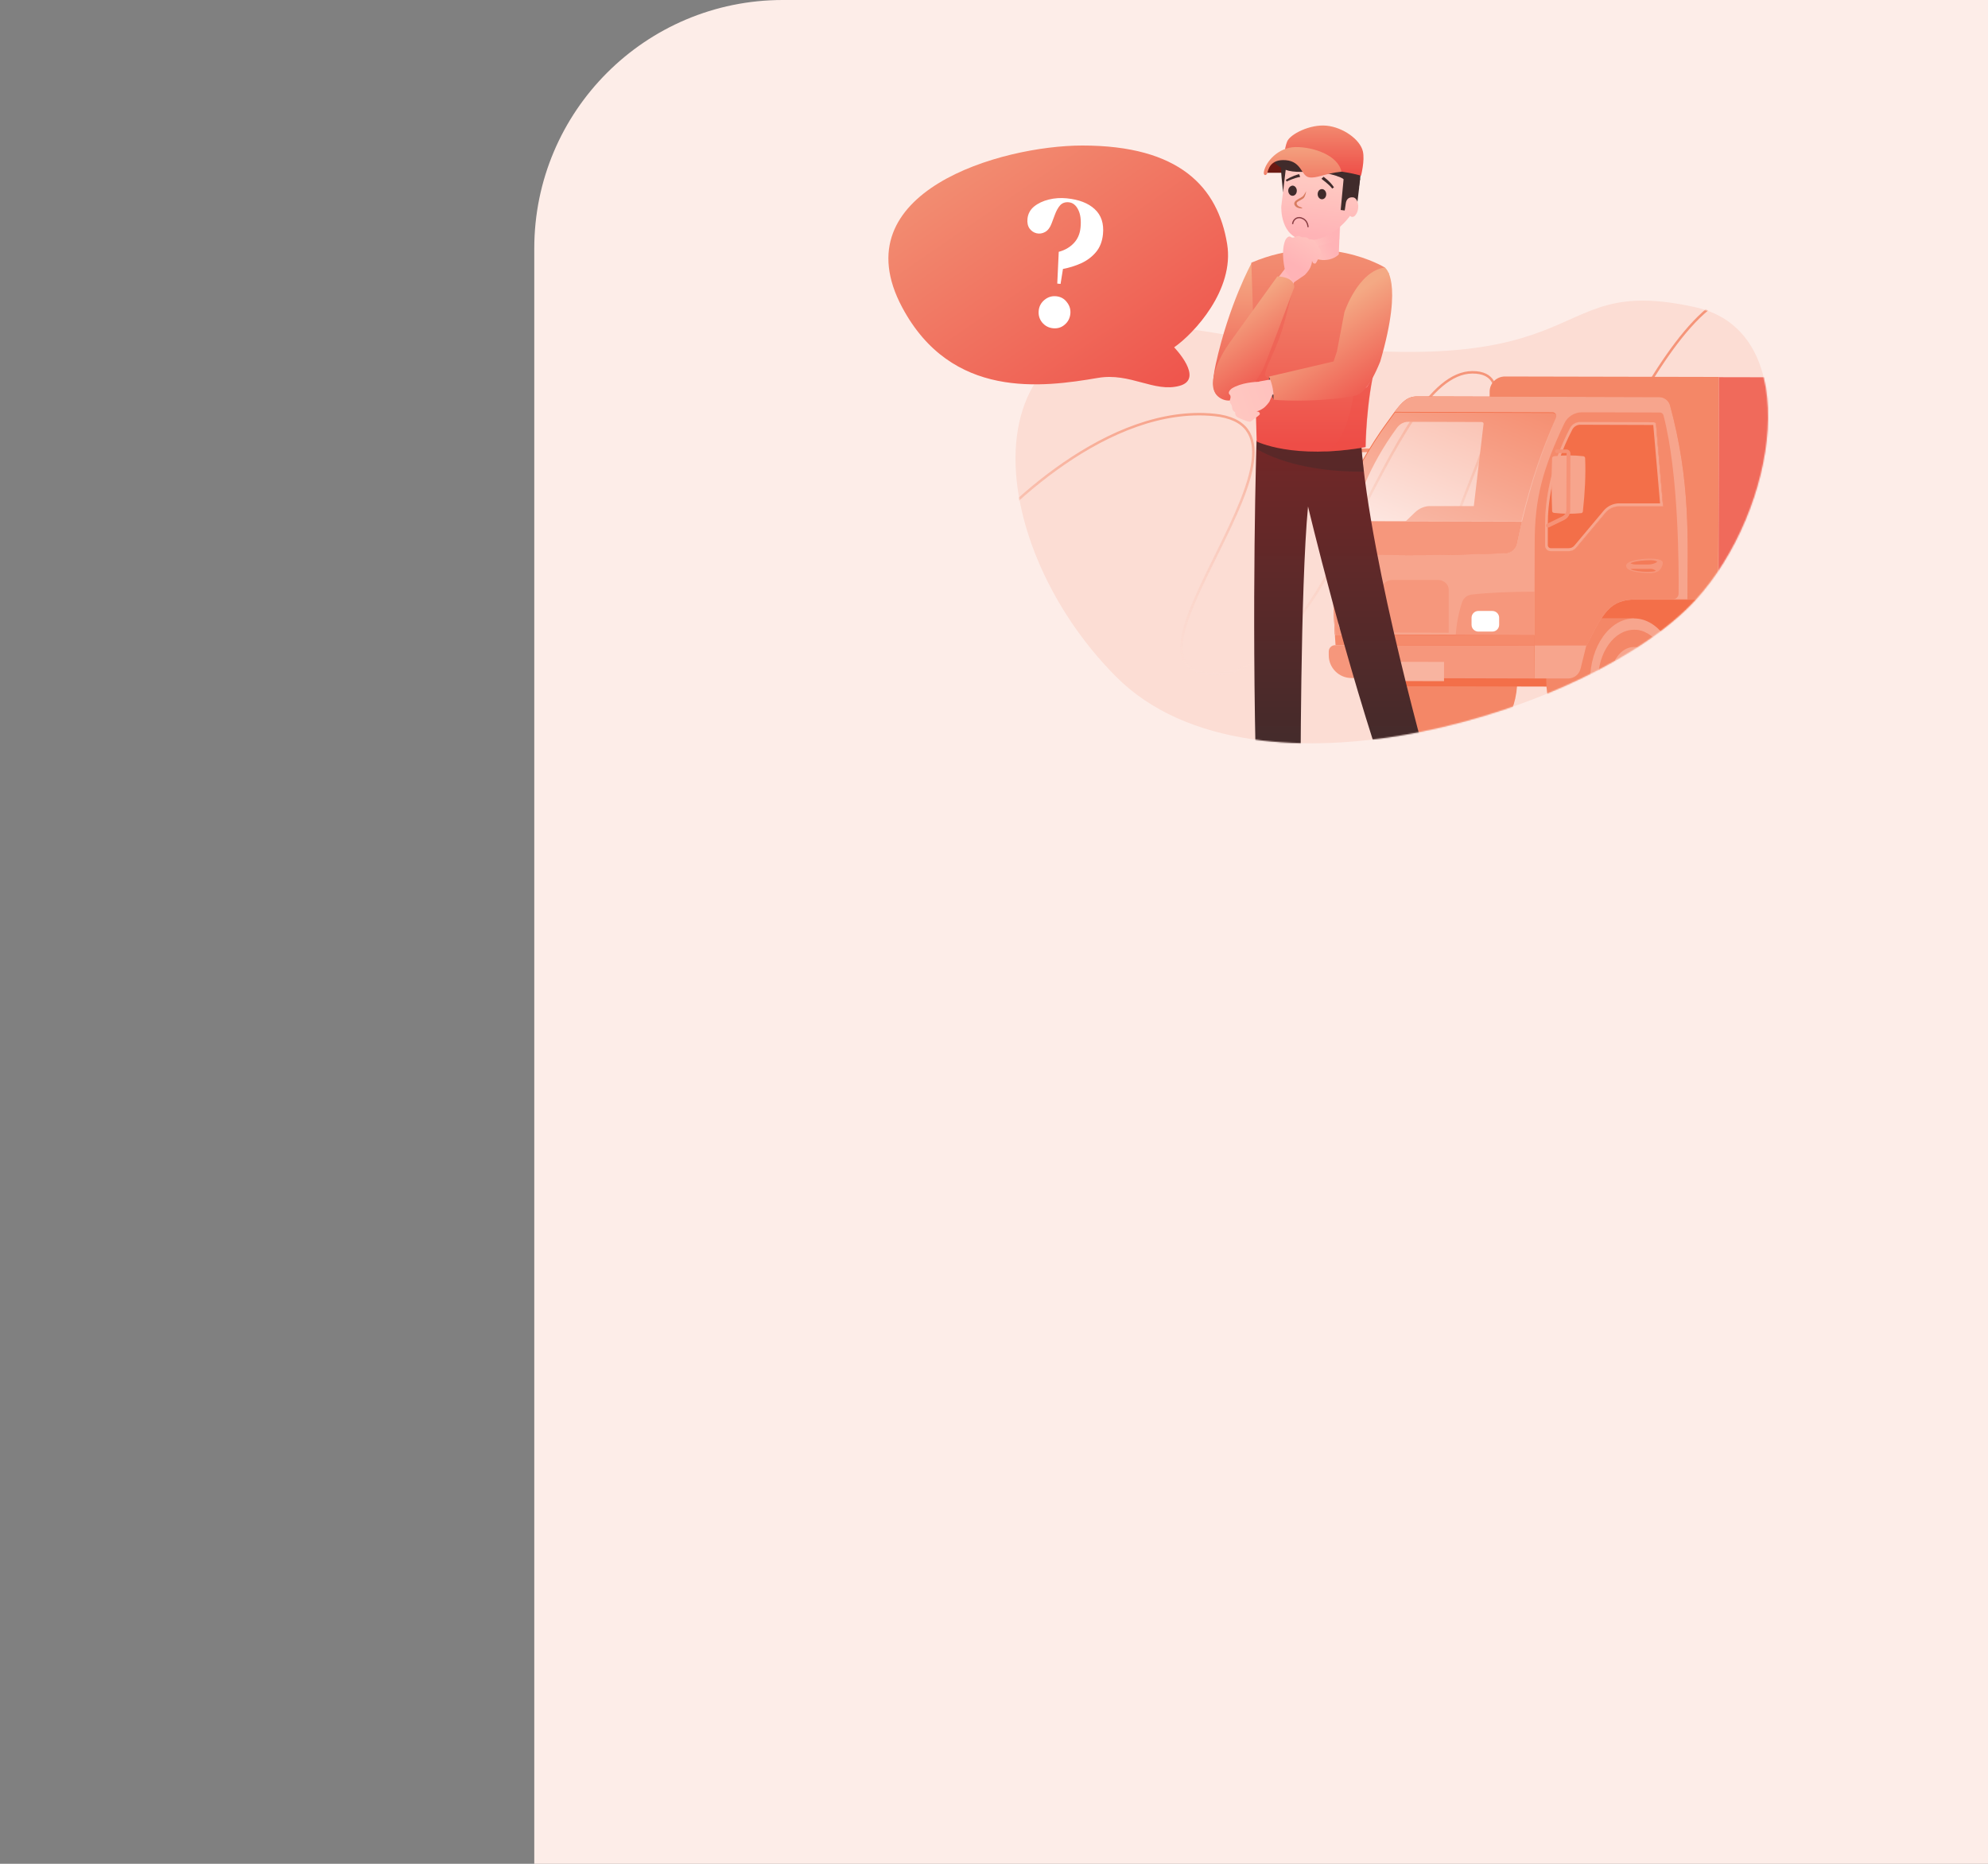 <?xml version="1.0" encoding="UTF-8" standalone="no"?>
<svg
   width="1600"
   height="1500"
   viewBox="0 0 1600 1500"
   fill="none"
   version="1.1"
   id="svg509"
   sodipodi:docname="FAQ.svg"
   inkscape:version="1.1.1 (eb90963e84, 2021-10-02)"
   xmlns:inkscape="http://www.inkscape.org/namespaces/inkscape"
   xmlns:sodipodi="http://sodipodi.sourceforge.net/DTD/sodipodi-0.dtd"
   xmlns="http://www.w3.org/2000/svg"
   xmlns:svg="http://www.w3.org/2000/svg">
  <rect x="0" y="0" width="1600" height="1500" fill="#808080" stroke="none"/>
  <sodipodi:namedview
     id="namedview511"
     pagecolor="#ffffff"
     bordercolor="#666666"
     borderopacity="1.0"
     inkscape:pageshadow="2"
     inkscape:pageopacity="0.0"
     inkscape:pagecheckerboard="0"
     showgrid="false"
     inkscape:zoom="0.56266667"
     inkscape:cx="362.55924"
     inkscape:cy="608.70853"
     inkscape:window-width="1920"
     inkscape:window-height="1016"
     inkscape:window-x="0"
     inkscape:window-y="27"
     inkscape:window-maximized="1"
     inkscape:current-layer="svg509" />
  <mask
     id="mask0_413_1629"
     maskUnits="userSpaceOnUse"
     x="617"
     y="241"
     width="606"
     height="358">
    <path
       d="m 1164.64,482.849 c 65.46,-71.411 89.26,-215.718 0,-235.555 -132.36,-29.415 -66.95,74.385 -391.768,19.836 -201.244,-33.796 -185.965,166.128 -74.386,277.707 111.58,111.58 384.324,27.275 466.154,-61.988 z"
       fill="#fcddd4"
       id="path10" />
  </mask>
  <g
     id="g494"
     transform="translate(200)">
    <path
       d="M 1400,0 H 430 C 319.543,0 230,89.543 230,200 v 1300 h 1170 z"
       fill="#fdede8"
       id="path2" />
    <path
       d="m 1164.64,482.85 c 65.46,-71.411 89.26,-215.719 0,-235.556 -132.36,-29.415 -66.95,74.386 -391.768,19.836 -201.244,-33.796 -185.965,166.128 -74.386,277.708 111.58,111.579 384.324,27.275 466.154,-61.988 z"
       fill="#fcddd4"
       id="path8" />
    <g
       mask="url(#mask0_413_1629)"
       id="g87">
      <path
         opacity="0.7"
         d="m 574.51,450.019 c 32.463,-42.212 118.445,-124.527 202.674,-116.084 105.285,10.553 -94.757,208.424 0,208.424 94.756,0 139.502,-242.722 207.938,-242.722 68.438,0 -76.332,179.403 0,189.956 76.328,10.553 139.498,-253.275 223.728,-255.913 84.23,-2.638 -86.86,216.339 50.01,216.339"
         stroke="url(#paint0_linear_413_1629)"
         stroke-width="2"
         id="path13"
         style="stroke:url(#paint0_linear_413_1629)" />
      <path
         d="m 1297.97,547.861 c 0,27.531 -15.84,49.774 -35.33,49.774 h -35.33 c -19.49,0 -35.15,-22.426 -35.15,-49.774 0,-27.531 15.84,-49.775 35.33,-49.775 0.36,0 0.55,0 0.91,0 h 34.24 c 19.67,0 35.33,22.426 35.33,49.775 z"
         fill="#402b2b"
         id="path15" />
      <path
         d="m 1021.13,547.314 c 0,27.531 -15.84,49.774 -35.329,49.774 h -35.334 c -19.488,0 -35.151,-22.426 -35.151,-49.774 0,-27.531 15.845,-49.775 35.333,-49.775 0.365,0 0.547,0 0.911,0 h 34.241 c 19.669,0 35.329,22.244 35.329,49.775 z"
         fill="#f48767"
         id="path17" />
      <path
         d="m 1300.34,543.121 -142.24,-0.365 16.39,-9.663 107.64,0.182 z"
         fill="#402b2b"
         id="path19" />
      <path
         d="m 1434.57,461.987 -0.18,91.344 -115.47,-0.182 -36.79,-19.873 -107.64,-0.183 -33.15,19.691 -234.952,-0.547 c -3.825,0 -6.921,-3.099 -6.921,-6.928 l 0.182,-84.416 z"
         fill="#f36f49"
         id="path21" />
      <path
         d="m 1182.86,482.771 -184.315,-0.364 0.365,-167.191 c 0,-6.746 5.46,-12.216 12.38,-12.216 l 172.12,0.365 z"
         fill="#f48767"
         id="path23" />
      <path
         d="m 1470.27,483.501 -287.22,-0.547 0.36,-179.407 275.02,0.547 c 6.74,0 12.2,5.47 12.2,12.398 z"
         fill="#f06a5b"
         id="path25" />
      <path
         d="m 1044.45,547.314 c 0,27.531 15.66,49.774 35.15,49.774 h 35.15 v -16.774 c 12.93,0 23.49,-14.768 23.49,-33 0,-18.233 -10.38,-33.001 -23.31,-33.001 v -16.774 h -35.15 c -19.49,0.183 -35.15,22.426 -35.33,49.775 z"
         fill="#f48767"
         id="path27" />
      <path
         d="m 1143.89,547.679 c 0,22.608 -12.93,40.841 -28.96,40.658 -16.03,0 -28.78,-18.232 -28.78,-40.84 0,-22.608 12.93,-40.841 28.96,-40.658 15.85,0 28.78,18.232 28.78,40.84 z"
         fill="#f48767"
         id="path29" />
      <path
         d="m 1114.93,574.48 c -10.56,0 -18.94,-12.034 -18.94,-26.984 0,-14.951 8.56,-26.802 19.12,-26.802 10.57,0 18.95,12.033 18.95,26.984 0,14.951 -8.56,26.802 -19.13,26.802 z m 0,-42.846 c -6.19,0 -11.29,7.11 -11.29,15.862 0,8.751 5.1,16.044 11.29,16.044 6.19,0 11.29,-7.11 11.29,-15.862 0,-8.934 -4.91,-16.044 -11.29,-16.044 z"
         fill="#f7a58d"
         id="path31" />
      <path
         d="m 1114.93,597.271 c -19.49,0 -35.15,-22.426 -35.15,-49.775 0,-27.348 15.84,-49.774 35.33,-49.774 19.49,0 35.15,22.426 35.15,49.774 0,27.349 -16.02,49.957 -35.33,49.775 z m 0.18,-90.433 c -16.02,0 -28.96,18.232 -28.96,40.658 0,22.608 12.75,40.841 28.78,40.841 16.03,0 28.96,-18.233 28.96,-40.659 0,-22.608 -12.93,-40.84 -28.78,-40.84 z"
         fill="#f7a58d"
         id="path33" />
      <path
         d="m 1119.85,547.496 c 0,-3.829 -2.19,-6.746 -4.74,-6.746 -2.55,0 -4.73,3.1 -4.92,6.746 0,3.829 2.19,6.746 4.74,6.746 2.73,0.183 4.92,-2.917 4.92,-6.746 z"
         fill="#5b2929"
         id="path35" />
      <path
         d="m 876.52,411.119 c 0,0.729 -0.546,1.276 -1.093,1.458 -1.457,0.365 -6.921,0.365 -8.56,-0.182 -0.729,-0.182 -1.457,-0.729 -1.457,-1.641 -0.546,-14.586 -0.546,-28.807 0,-42.299 0,-0.912 0.728,-1.459 1.457,-1.641 1.821,-0.547 8.196,-0.912 10.199,-0.182 0.729,0.182 1.275,0.911 1.275,1.641 0.365,13.856 -0.182,28.078 -1.821,42.846 z"
         fill="#f69276"
         id="path37" />
      <path
         d="m 885.443,424.063 c -0.182,0 -0.364,0 -0.729,-0.182 l -12.385,-6.199 c -2.914,-1.459 -4.735,-4.376 -4.735,-7.658 l 0.182,-45.763 c 0,-1.823 1.457,-3.282 3.278,-3.282 h 34.059 c 0.911,0 1.457,0.729 1.457,1.459 0,0.911 -0.728,1.458 -1.457,1.458 h -34.059 c -0.182,0 -0.182,0.182 -0.182,0.182 l -0.182,45.764 c 0,2.188 1.275,4.011 3.096,4.923 l 12.385,6.199 c 0.729,0.364 1.093,1.276 0.729,2.005 -0.364,0.912 -0.911,1.094 -1.457,1.094 z"
         fill="#f69276"
         id="path39" />
      <path
         d="m 1158.09,482.406 c 0,0 -4.73,0 -12.02,0 h -28.95 c -21.68,0 -26.78,10.757 -40.07,37.194 l -42.08,-0.182 c 0,0 0,-3.099 0,-8.387 l -160.638,-0.364 c -0.728,-13.31 -2.186,-40.294 -2.186,-65.819 0,-0.912 0,-1.641 0,-2.553 0,-7.293 1.275,-15.315 3.461,-23.337 8.56,-31.36 30.234,-64.725 39.159,-76.941 2.914,-4.011 5.464,-7.475 7.649,-10.575 6.193,-8.204 10.382,-12.398 18.213,-12.398 l 194.702,0.547 c 4.01,0 7.65,2.735 8.74,6.564 16.76,61.625 14.21,108.482 14.02,156.251 z M 993.993,341.288 c 0.182,-0.912 -0.546,-1.641 -1.457,-1.641 l -59.193,-0.183 c -3.46,0 -6.921,1.824 -9.107,4.923 -23.13,31.542 -32.419,60.349 -35.88,76.941 l -3.642,17.503 c -0.547,2.552 1.092,4.558 3.642,4.558 h 14.389 c 2.368,0 4.917,-1.094 6.739,-2.917 l 29.505,-28.26 c 3.279,-3.1 7.65,-4.923 11.839,-4.923 h 35.334 z"
         fill="#f36f49"
         id="path41" />
      <path
         d="m 1024.59,419.505 c -1.27,5.835 -2.73,11.852 -4,18.233 -0.91,4.376 -4.74,7.475 -9.11,7.658 -57.554,2.005 -105.273,2.187 -139.331,-0.365 0,-0.912 0,-1.641 0,-2.553 0,-7.293 1.275,-15.315 3.46,-23.337 z"
         fill="#f6977c"
         id="path43" />
      <path
         d="m 1130.96,339.83 -59.19,-0.183 c -3.46,0 -6.56,1.823 -8.2,4.923 -16.57,31.542 -20.03,60.349 -20.03,76.941 v 17.503 c 0,2.552 2,4.558 4.55,4.558 h 14.39 c 2.37,0 4.73,-1.094 6.19,-2.917 l 23.68,-28.26 c 2.73,-3.1 6.55,-5.106 10.74,-4.923 h 35.34 l -5.65,-66.002 c 0,-0.911 -0.73,-1.64 -1.82,-1.64 z"
         fill="#f36f49"
         id="path45" />
      <path
         d="m 1158.09,482.406 c 0,0 -4.73,0 -12.02,0 h -28.95 c -21.68,0 -26.78,10.757 -40.07,37.194 l -42.08,-0.182 c 0,0 0,-3.099 0,-8.387 l -160.638,-0.364 c -0.728,-13.31 -2.186,-40.294 -2.186,-65.819 34.059,2.552 81.96,2.552 139.334,0.364 4.37,-0.182 8.19,-3.282 9.1,-7.657 1.28,-6.382 2.74,-12.581 4.01,-18.233 7.83,-33.365 16.39,-57.249 27.69,-83.139 0.91,-2.006 -0.55,-4.376 -2.74,-4.376 l -127.125,-0.365 c 6.193,-8.204 10.382,-12.398 18.213,-12.398 l 194.702,0.547 c 4.01,0 7.65,2.735 8.74,6.564 16.76,61.625 14.21,108.482 14.02,156.251 z m -19.48,-74.935 -5.65,-66.001 c 0,-0.912 -0.91,-1.641 -1.82,-1.641 l -59.19,-0.182 c -3.46,0 -6.56,1.823 -8.2,4.923 -16.57,31.542 -20.03,60.349 -20.03,76.94 v 17.503 c 0,2.553 2,4.558 4.55,4.558 h 14.39 c 2.37,0 4.73,-1.094 6.19,-2.917 l 23.68,-28.26 c 2.73,-3.1 6.55,-5.105 10.74,-4.923 z"
         fill="#f7a58d"
         id="path47" />
      <path
         d="m 1150.99,477.666 c 0,2.735 -2.18,4.741 -4.91,4.741 h -28.96 c -21.68,0 -26.78,10.757 -40.07,37.194 l -42.07,-0.182 c 0,0 0,-3.1 0,-8.387 l 0.18,-73.841 c 0,-36.648 6.55,-59.803 23.86,-96.45 2.55,-5.469 8.19,-8.934 14.2,-8.934 l 62.66,0.183 c 1.45,0 2.55,0.911 2.91,2.188 12.39,47.039 12.39,123.615 12.2,143.488 z m -12.38,-70.194 -5.65,-66.001 c 0,-0.912 -0.91,-1.641 -1.82,-1.641 l -59.19,-0.183 c -3.46,0 -6.56,1.824 -8.2,4.923 -16.57,31.542 -20.03,60.349 -20.03,76.941 v 17.503 c 0,2.552 2,4.558 4.55,4.558 h 14.39 c 2.37,0 4.73,-1.094 6.19,-2.917 l 23.68,-28.261 c 2.73,-3.099 6.56,-5.105 10.75,-4.922 z"
         fill="#f58a6b"
         id="path49" />
      <path
         d="m 1130.6,342.017 -58.83,-0.182 c -2.55,0 -4.92,1.459 -6.2,3.647 -17.12,32.636 -19.85,61.625 -19.85,75.846 v 17.503 c 0,1.277 1.09,2.371 2.37,2.371 h 14.39 c 1.82,0 3.46,-0.73 4.55,-2.006 l 23.68,-28.26 c 3.09,-3.647 7.65,-5.834 12.57,-5.834 h 32.78 z m 0.36,-2.187 c 0.91,0 1.82,0.729 1.82,1.64 l 5.65,66.002 h -35.34 c -4.19,0 -8.01,1.823 -10.74,4.923 l -23.68,28.26 c -1.46,1.823 -3.82,2.917 -6.19,2.917 h -14.39 c -2.55,0 -4.55,-2.006 -4.55,-4.558 v -17.503 c 0,-16.592 3.46,-45.399 20.03,-76.941 1.64,-3.1 4.74,-4.923 8.2,-4.923 z"
         fill="#f7a58d"
         id="path51" />
      <path
         d="m 1035.16,476.208 v 34.823 l -63.569,-0.182 c 0.728,-9.116 2.368,-17.868 5.1,-26.072 1.092,-3.282 3.824,-5.652 7.285,-6.199 14.024,-1.641 31.874,-2.37 51.184,-2.37 z m -128.591,34.641 h -31.508 c -0.547,-7.657 -1.093,-20.056 -1.64,-34.094 7.65,0.364 14.753,1.093 21.128,2.005 3.46,0.547 6.192,2.917 7.285,6.199 2.55,8.022 4.007,16.774 4.735,25.89 z"
         fill="#f6977c"
         id="path53" />
      <path
         d="m 1034.97,546.038 -147.342,-0.365 c -10.017,0 -18.213,-8.204 -18.213,-18.232 v -3.1 c 0,-2.917 2.368,-5.105 5.1,-5.105 l 160.275,0.365 z"
         fill="#f6977c"
         id="path55" />
      <path
         d="m 1062.11,546.038 h -27.14 v -26.437 h 41.71 l -4.55,18.415 c -1.09,4.74 -5.28,8.022 -10.02,8.022 z"
         fill="#f7a58d"
         id="path57" />
      <path
         d="m 1126.95,449.589 c -6.19,0.182 -18.21,1.459 -18.21,5.834 0,4.376 10.56,5.835 19.12,5.835 8.56,0 9.47,-4.741 10.2,-6.746 0.55,-2.006 1.09,-5.105 -11.11,-4.923 z"
         fill="#f6977c"
         id="path59" />
      <path
         d="m 1126.4,454.329 c 2.92,0 6.02,-0.911 7.47,-2.37 -1.09,-0.547 -2.73,-1.094 -5.28,-1.094 -4.74,0 -12.38,0.547 -16.39,2.37 0.54,0.365 2,1.094 4.37,1.094 2.91,0 6.74,0 9.83,0 z"
         fill="#f47b58"
         id="path61" />
      <path
         d="m 1114.2,457.794 c -1.09,0 -1.64,0.182 -1.82,0.364 3.28,1.459 9.29,2.006 12.2,2.006 4.19,0 7.11,0 8.02,-0.912 -0.73,-0.547 -2.37,-1.458 -4.01,-1.458 -2.19,0.182 -12.93,0 -14.39,0 z"
         fill="#f47b58"
         id="path63" />
      <path
         d="m 1034.97,511.214 c 0,5.287 0,8.387 0,8.387 l -160.091,-0.365 c 0,0 -0.182,-3.1 -0.546,-8.387 z"
         fill="#f58a6b"
         id="path65" />
      <g
         opacity="0.2"
         id="g69">
        <path
           d="m 965.944,474.384 v 34.824 l -53.729,-0.182 v -34.824 c 0,-4.194 3.825,-7.475 8.56,-7.475 h 36.791 c 4.554,0.182 8.378,3.646 8.378,7.657 z"
           fill="#f16036"
           id="path67" />
      </g>
      <path
         d="m 894.184,507.932 h -11.292 c -2.914,0 -5.464,-2.37 -5.464,-5.47 v -5.652 c 0,-2.917 2.368,-5.469 5.464,-5.469 h 11.292 c 2.915,0 5.464,2.37 5.464,5.469 v 5.652 c 0,3.1 -2.549,5.47 -5.464,5.47 z"
         fill="#ffffff"
         id="path71" />
      <path
         d="m 1001.1,508.297 h -11.293 c -2.914,0 -5.464,-2.37 -5.464,-5.47 v -5.652 c 0,-2.917 2.368,-5.469 5.464,-5.469 h 11.293 c 2.91,0 5.46,2.37 5.46,5.469 v 5.652 c 0,2.918 -2.36,5.47 -5.46,5.47 z"
         fill="#ffffff"
         id="path73" />
      <path
         d="m 1073.95,411.483 c 0,0.73 -0.54,1.277 -1.09,1.459 -7.1,0.729 -14.57,0.729 -22.22,-0.182 -0.91,-0.183 -1.46,-0.73 -1.46,-1.641 -0.55,-14.586 -0.55,-28.807 0,-42.299 0,-0.912 0.73,-1.459 1.46,-1.641 7.83,-0.912 15.66,-0.912 23.86,0 0.73,0.182 1.27,0.911 1.27,1.641 0.55,13.674 -0.18,27.895 -1.82,42.663 z"
         fill="#f7a58d"
         id="path75" />
      <path
         d="m 1045.72,424.428 c -0.54,0 -1.09,-0.364 -1.27,-0.911 -0.37,-0.729 0,-1.641 0.73,-2.006 l 12.38,-6.016 c 1.82,-0.912 3.1,-2.918 3.1,-4.923 l 0.18,-45.764 c 0,-0.182 -0.18,-0.182 -0.18,-0.182 h -7.65 c -0.91,0 -1.46,-0.729 -1.46,-1.458 0,-0.912 0.73,-1.459 1.46,-1.459 h 7.65 c 1.82,0 3.28,1.459 3.28,3.282 l -0.19,45.763 c 0,3.282 -1.82,6.199 -4.73,7.658 l -12.39,6.016 c -0.54,0 -0.73,0 -0.91,0 z"
         fill="#f69276"
         id="path77" />
      <path
         d="m 962.189,548.197 -51.543,-0.112 0.033,-15.498 51.544,0.112 z"
         fill="#f8b4a0"
         id="path79" />
      <path
         opacity="0.6"
         d="m 1052.63,336.734 c -11.29,25.89 -19.67,49.775 -27.69,83.14 l -148.981,-0.365 c 8.56,-31.359 30.234,-64.725 39.158,-76.94 2.914,-4.011 5.464,-7.476 7.65,-10.575 l 127.133,0.365 c 2.18,0.182 3.64,2.37 2.73,4.375 z"
         fill="url(#paint1_linear_413_1629)"
         id="path81"
         style="fill:url(#paint1_linear_413_1629)" />
      <path
         d="m 811.305,354.535 c 0,0 -4.206,130.858 -0.115,277.968 0,0 12.272,11.631 35.524,3.877 0,0 -0.216,-163.695 6.028,-228.742 0,0 29.28,123.633 66.311,230.681 0,0 24.759,4.738 33.586,-9.262 0,0 -49.949,-173.388 -57.269,-273.113 z"
         fill="url(#paint2_linear_413_1629)"
         id="path83"
         style="fill:url(#paint2_linear_413_1629)" />
      <path
         d="m 811.619,355.944 h 83.75 c 0.646,7.538 1.292,15.508 2.368,23.693 -49.948,0.215 -76.429,-12.493 -86.333,-18.308 0,-3.662 0.215,-5.385 0.215,-5.385 z"
         fill="#402b2b"
         fill-opacity="0.45"
         style="mix-blend-mode:multiply"
         id="path85" />
    </g>
    <path
       d="m 820.021,139.045 h 20.668 l 2.799,-12.493 c 0,0 -8.181,4.739 -10.119,1.508 -1.937,-3.231 -1.507,-1.938 -3.444,-1.508 -1.938,0.431 -1.938,-2.153 -4.306,-0.646 -2.584,1.723 -6.459,9.908 -5.598,13.139 z"
       fill="#6b1912"
       id="path89" />
    <path
       d="m 779.632,295.023 11.778,-28.515 33.118,12.414 c -1.142,9.134 -21.341,26.639 -33.118,39.037 z"
       fill="url(#paint3_linear_413_1629)"
       id="path91"
       style="fill:url(#paint3_linear_413_1629)" />
    <path
       d="m 807.216,211.923 c 0,0 -18.135,32.891 -28.764,81.242 -3.27,14.878 -2.479,22.564 2.48,26.036 6.199,4.339 17.355,0.619 22.934,-11.158 5.681,-13.017 16.182,-41.251 18.538,-54.821 0,0 -4.076,-38.86 -15.188,-41.299 z"
       fill="url(#paint4_linear_413_1629)"
       id="path93"
       style="fill:url(#paint4_linear_413_1629)" />
    <path
       d="m 807.104,211.415 c 0,0 1.077,24.769 4.306,143.88 0,0 29.28,14.861 87.625,4.523 0,0 0.216,-35.755 8.181,-67.417 0,0 14.856,-59.663 7.32,-77.109 0,0 -47.58,-29.509 -107.432,-3.877 z"
       fill="url(#paint5_linear_413_1629)"
       id="path95"
       style="fill:url(#paint5_linear_413_1629)" />
    <path
       d="m 852.315,187.808 -0.431,15.422 c 0,0 3.66,5.385 12.487,6.031 8.827,0.431 13.133,-4.523 13.133,-4.523 l 0.861,-22.961 c -10.98,4.738 -21.744,6.677 -26.05,6.031 z"
       fill="url(#paint6_linear_413_1629)"
       id="path97"
       style="fill:url(#paint6_linear_413_1629)" />
    <path
       d="m 853.177,181.476 -0.861,17.016 c 4.306,0.646 15.07,-1.293 25.835,-6.031 l 0.646,-10.985 z"
       fill="url(#paint7_linear_413_1629)"
       style="mix-blend-mode:multiply;fill:url(#paint7_linear_413_1629)"
       id="path99" />
    <path
       d="m 911.522,248.892 c 0,0 -12.702,28.647 -17.224,41.57 -4.521,12.708 -4.521,63.324 -28.203,73.017 0,0 25.189,-1.508 33.155,-3.662 0,0 0.431,-38.124 8.181,-67.417 0,0 5.383,-30.8 7.536,-44.8 z"
       fill="#ee4d47"
       fill-opacity="0.29"
       style="mix-blend-mode:multiply"
       id="path101" />
    <path
       d="m 894.729,144 c -0.43,0.215 -0.861,7.107 -0.861,7.107 l -1.722,14.431 -7.966,6.247 -4.521,1.938 c 0,0 -6.674,-2.8 -5.813,-5.385 0.861,-2.369 5.167,-36.4 6.028,-36.4 0.861,0 7.751,4.954 7.751,4.954 z"
       fill="#402b2b"
       id="path103" />
    <path
       d="m 831.649,131.075 c -1.938,0 1.076,23.693 1.076,23.693 l 3.445,-9.477 2.368,-11.416 z"
       fill="#402b2b"
       id="path105" />
    <path
       d="m 834.878,135.812 -3.66,30.37 c 0,0 -1.292,25.632 19.807,27.139 21.099,1.293 35.524,-19.6 35.524,-19.6 0,0 2.583,3.015 5.382,-2.154 2.583,-5.169 0.861,-12.062 -2.799,-12.708 -3.875,-0.431 -5.598,1.723 -6.028,4.954 -0.431,3.231 -0.861,5.6 -0.861,5.6 l -3.23,-0.431 2.368,-24.985 c 0,0 -4.951,-9.692 -10.549,-11.631 -5.598,-1.938 -10.549,5.816 -10.549,5.816 0,0 -5.167,1.077 -10.119,0 -4.952,-1.077 -8.181,-2.37 -8.181,-2.37 0,0 -3.015,0.862 -7.105,0 z"
       fill="url(#paint8_linear_413_1629)"
       id="path107"
       style="fill:url(#paint8_linear_413_1629)" />
    <path
       d="m 850.977,311.76 c 0,0 -32.853,-4.959 -32.853,-9.918 0,-4.959 6.818,-16.737 11.777,-30.374 4.959,-13.637 9.299,-35.333 11.158,-39.673 1.86,-4.339 -5.579,8.059 -5.579,8.059 -12.191,15.91 -37.069,48.847 -39.052,53.31 -1.984,4.463 -2.893,15.084 -3.1,19.836 l 8.679,4.959 25.415,-3.099 z"
       fill="#ee4d47"
       fill-opacity="0.29"
       style="mix-blend-mode:multiply"
       id="path109" />
    <path
       d="m 840.38,180.345 c 0,-2.479 2.527,-6.185 6.819,-4.959 4.339,1.24 5.372,4.959 5.579,7.439"
       stroke="#893d43"
       id="path111" />
    <path
       d="m 834.182,216.299 c 0,0 -53.929,69.446 -55.169,80.585 -1.24,11.139 -2.142,22.125 9.129,23.481 11.27,1.357 21.977,-16.39 25.922,-25.433 l 8.96,-22.844 18.596,-45.251 z"
       fill="url(#paint9_linear_413_1629)"
       id="path113"
       style="fill:url(#paint9_linear_413_1629)" />
    <path
       d="m 841.679,231.175 c 0,-6.199 -7.439,-8.678 -13.638,-8.678 l -38.432,53.31 c -7.852,10.951 -21.324,36.201 -7.439,44.632 13.886,8.43 29.341,-13.018 34.714,-24.176 2.975,-6.943 17.77,-46.285 24.795,-65.088 z"
       fill="url(#paint10_linear_413_1629)"
       id="path115"
       style="fill:url(#paint10_linear_413_1629)" />
    <path
       d="m 834.241,217.538 c 0,0 -3.788,-14.722 0.236,-24.301 0,0 2.196,-4.284 4.564,-2.443 2.637,1.698 4.709,-2.174 7.346,-0.477 2.636,1.698 4.746,-0.813 7.359,2.452 0,0 2.973,-0.9 4.679,1.641 1.707,2.541 5.614,8.222 4.765,9.539 -0.849,1.318 -3.731,7.869 -4.475,8.094 -0.743,0.225 -2.104,0.263 -2.718,-2.172 0,0 -0.067,2.454 -1.352,5.214 -1.08,2.822 -4.594,6.257 -4.594,6.257 l -8.992,6.113 z"
       fill="url(#paint11_linear_413_1629)"
       id="path117"
       style="fill:url(#paint11_linear_413_1629)" />
    <path
       d="m 857.051,128.06 v -21.97 c 13.133,0.646 26.697,3.231 33.371,11.416 7.966,9.692 3.445,32.093 3.445,32.093 0,0 -9.689,-1.077 -11.411,-4.308 -1.722,-3.231 -18.085,-7.754 -30.572,-7.108 -12.487,0.646 -18.515,-0.646 -24.759,-6.031 -1.292,-1.077 -2.368,-2.585 -3.229,-4.308 h 33.155 z"
       fill="#402b2b"
       id="path119" />
    <path
       d="m 895.374,141.414 c 0,0 -9.258,-3.016 -24.759,-4.308 -26.051,-10.985 -37.246,-9.046 -37.246,-9.046 0,0 0.215,-8.4 2.583,-14.216 2.369,-5.815 18.301,-14 31.649,-12.708 13.348,1.293 27.127,11.2 29.28,20.677 1.722,7.324 -1.507,19.601 -1.507,19.601 z"
       fill="url(#paint12_linear_413_1629)"
       id="path121"
       style="fill:url(#paint12_linear_413_1629)" />
    <path
       d="m 879.658,138.186 c -2.799,-13.354 -22.821,-20.031 -37.031,-19.816 -13.994,0.215 -23.897,11.846 -25.404,19.816 -0.646,3.231 1.937,3.661 2.799,0.861 0.645,-1.938 1.937,-11.2 14.855,-10.123 12.918,1.077 12.272,12.708 18.731,13.785 6.028,1.077 12.917,-3.231 26.05,-4.523 z"
       fill="url(#paint13_linear_413_1629)"
       id="path123"
       style="fill:url(#paint13_linear_413_1629)" />
    <path
       d="m 835.543,146.1 -0.671,-1.35 c 0.579,-0.288 4.726,-3.07 10.699,-4.595 l 0.862,2.218 c -5.106,0.853 -10.89,3.727 -10.89,3.727 z"
       fill="#402b2b"
       id="path125" />
    <path
       d="m 872.193,151.767 c -2.58,-3.605 -8.734,-7.712 -8.642,-7.907 l 1.701,-1.578 c 0.194,0.092 5.673,4.117 8.365,8.491 z"
       fill="#402b2b"
       id="path127" />
    <path
       d="m 851.241,153.907 c 0,0 -0.646,4.523 -2.368,5.815 -1.722,1.293 -4.737,2.37 -5.167,3.447 -0.431,0.861 0.43,2.584 2.368,3.231 1.938,0.646 2.153,1.292 2.153,1.292 0,0 -3.875,0.431 -5.813,-1.939 -1.938,-2.369 0.215,-4.307 2.153,-5.384 1.938,-1.077 2.799,-1.508 3.66,-2.154 1.077,-0.646 3.014,-4.308 3.014,-4.308 z"
       fill="#d87c60"
       id="path129" />
    <path
       d="m 860.496,156.274 c 0,2.154 1.507,4.092 3.445,4.092 1.938,0 3.445,-1.723 3.445,-4.092 0,-2.154 -1.507,-4.093 -3.445,-4.093 -1.938,0 -3.445,1.723 -3.445,4.093 z"
       fill="#402b2b"
       id="path131" />
    <path
       d="m 836.815,153.474 c 0,2.154 1.507,4.093 3.444,4.093 1.938,0 3.445,-1.723 3.445,-4.093 0,-2.153 -1.507,-4.092 -3.445,-4.092 -1.937,0.215 -3.444,1.939 -3.444,4.092 z"
       fill="#402b2b"
       id="path133" />
    <path
       d="m 825.136,321.68 c -1.653,-2.687 -4.711,-10.167 -3.72,-18.597 2.067,2.893 5.703,10.662 3.72,18.597 z"
       fill="#644545"
       id="path135" />
    <path
       fill-rule="evenodd"
       clip-rule="evenodd"
       d="M 900.111,311.571 C 915.828,288.739 917.98,219.6 917.98,219.6 c -14.461,1.88 -21.368,16.195 -25.805,25.392 -2.168,4.494 -3.747,7.766 -5.329,7.766 l -6.66,42.34 -66.603,11.893 c -0.055,0.077 -0.11,0.154 -0.165,0.23 -3.28,0.086 -14.665,0.728 -22.101,5.463 0,0 -3.852,2.887 -1.638,4.911 1.059,1.157 0.722,2.409 0.384,3.661 -0.337,1.252 -0.674,2.503 0.385,3.66 0.893,0.975 1.033,1.985 1.17,2.978 0.188,1.361 0.372,2.692 2.487,3.862 0,0 -0.386,3.082 2.406,4.336 0.127,0.057 0.261,0.117 0.401,0.18 2.949,1.328 8.702,3.919 9.805,2.908 0.415,-0.38 1.45,-1.131 2.61,-1.974 2.074,-1.507 4.552,-3.306 4.614,-3.8 0.096,-0.771 -0.096,-2.119 -2.6,-2.314 0,0 2.408,-0.48 4.912,-2.212 2.6,-1.539 5.393,-5.583 5.393,-5.583 l 2.534,-5.788 c 61.707,5.26 75.931,-5.938 75.931,-5.938 z"
       fill="url(#paint14_linear_413_1629)"
       id="path137"
       style="fill:url(#paint14_linear_413_1629)" />
    <path
       d="m 882.027,251.263 -6.029,31.662 -2.704,7.969 -52.071,12.189 c 1.447,2.686 4.216,10.166 3.72,18.597 11.571,1.239 43.764,1.363 65.088,-3.1 5.728,-1.1 12.397,-6.819 20.845,-27.686 19.161,-65.909 3.66,-75.601 3.66,-75.601 -21.529,2.8 -32.509,35.97 -32.509,35.97 z"
       fill="url(#paint15_linear_413_1629)"
       id="path139"
       style="fill:url(#paint15_linear_413_1629)" />
    <path
       d="m 744.977,279.527 c 0,0 24.701,25.416 4.34,30.995 -20.362,5.579 -39.627,-10.836 -65.662,-6.387 -44.632,7.626 -117.919,17.544 -157.592,-56.842 -49.59,-92.983 79.827,-130.176 145.053,-130.176 78.247,10e-4 109.1,33.474 116.539,79.346 5.951,36.697 -26.561,71.906 -42.678,83.064 z"
       fill="url(#paint16_linear_413_1629)"
       id="path141"
       style="fill:url(#paint16_linear_413_1629)" />
    <path
       d="m 650.914,228.236 1.194,-25.578 c 4.78,-1.24 8.771,-3.516 11.973,-6.827 3.201,-3.311 5.054,-7.511 5.557,-12.6 0.593,-5.988 -0.022,-10.785 -1.846,-14.392 -1.813,-3.706 -4.339,-5.72 -7.577,-6.04 -2.846,-0.282 -5.153,0.498 -6.921,2.338 -1.67,1.85 -3.114,4.428 -4.333,7.734 l -2.625,6.995 c -1.219,3.306 -2.982,5.6 -5.289,6.884 -2.199,1.193 -4.462,1.523 -6.787,0.991 -2.228,-0.523 -4.087,-1.765 -5.577,-3.726 -1.481,-2.062 -2.064,-4.689 -1.747,-7.882 0.395,-3.992 2.158,-7.294 5.291,-9.907 3.23,-2.602 7.182,-4.479 11.854,-5.628 4.672,-1.15 9.462,-1.483 14.369,-0.997 9.912,0.981 17.452,3.894 22.622,8.738 5.267,4.855 7.476,11.573 6.627,20.156 -0.583,5.887 -2.5,10.736 -5.751,14.546 -3.251,3.81 -7.262,6.789 -12.033,8.937 -4.663,2.058 -9.468,3.547 -14.415,4.468 l -1.936,12.053 z m -3.408,35.941 c -3.533,-0.35 -6.452,-1.898 -8.756,-4.646 -2.207,-2.737 -3.132,-5.903 -2.777,-9.495 0.346,-3.493 1.869,-6.365 4.569,-8.617 2.809,-2.343 5.979,-3.339 9.512,-2.989 3.631,0.359 6.496,1.953 8.595,4.78 2.206,2.738 3.137,5.853 2.791,9.346 -0.356,3.593 -1.884,6.515 -4.584,8.767 -2.602,2.262 -5.719,3.213 -9.35,2.854 z"
       fill="#ffffff"
       id="path143" />
  </g>
  <defs
     id="defs507">
    <filter
       id="filter0_d_413_1629"
       x="0"
       y="668"
       width="630"
       height="330"
       filterUnits="userSpaceOnUse"
       color-interpolation-filters="sRGB">
      <feFlood
         flood-opacity="0"
         result="BackgroundImageFix"
         id="feFlood257" />
      <feColorMatrix
         in="SourceAlpha"
         type="matrix"
         values="0 0 0 0 0 0 0 0 0 0 0 0 0 0 0 0 0 0 127 0"
         result="hardAlpha"
         id="feColorMatrix259" />
      <feOffset
         dy="20"
         id="feOffset261" />
      <feGaussianBlur
         stdDeviation="20"
         id="feGaussianBlur263" />
      <feColorMatrix
         type="matrix"
         values="0 0 0 0 0.933 0 0 0 0 0.302 0 0 0 0 0.278 0 0 0 0.1 0"
         id="feColorMatrix265" />
      <feBlend
         mode="multiply"
         in2="BackgroundImageFix"
         result="effect1_dropShadow_413_1629"
         id="feBlend267" />
      <feBlend
         mode="normal"
         in="SourceGraphic"
         in2="effect1_dropShadow_413_1629"
         result="shape"
         id="feBlend269" />
    </filter>
    <filter
       id="filter1_d_413_1629"
       x="0"
       y="668"
       width="630"
       height="170"
       filterUnits="userSpaceOnUse"
       color-interpolation-filters="sRGB">
      <feFlood
         flood-opacity="0"
         result="BackgroundImageFix"
         id="feFlood272" />
      <feColorMatrix
         in="SourceAlpha"
         type="matrix"
         values="0 0 0 0 0 0 0 0 0 0 0 0 0 0 0 0 0 0 127 0"
         result="hardAlpha"
         id="feColorMatrix274" />
      <feOffset
         dy="20"
         id="feOffset276" />
      <feGaussianBlur
         stdDeviation="20"
         id="feGaussianBlur278" />
      <feColorMatrix
         type="matrix"
         values="0 0 0 0 0.933 0 0 0 0 0.302 0 0 0 0 0.278 0 0 0 0.1 0"
         id="feColorMatrix280" />
      <feBlend
         mode="multiply"
         in2="BackgroundImageFix"
         result="effect1_dropShadow_413_1629"
         id="feBlend282" />
      <feBlend
         mode="normal"
         in="SourceGraphic"
         in2="effect1_dropShadow_413_1629"
         result="shape"
         id="feBlend284" />
    </filter>
    <filter
       id="filter2_d_413_1629"
       x="570"
       y="668.162"
       width="630"
       height="170"
       filterUnits="userSpaceOnUse"
       color-interpolation-filters="sRGB">
      <feFlood
         flood-opacity="0"
         result="BackgroundImageFix"
         id="feFlood287" />
      <feColorMatrix
         in="SourceAlpha"
         type="matrix"
         values="0 0 0 0 0 0 0 0 0 0 0 0 0 0 0 0 0 0 127 0"
         result="hardAlpha"
         id="feColorMatrix289" />
      <feOffset
         dy="20"
         id="feOffset291" />
      <feGaussianBlur
         stdDeviation="20"
         id="feGaussianBlur293" />
      <feColorMatrix
         type="matrix"
         values="0 0 0 0 0.933 0 0 0 0 0.302 0 0 0 0 0.278 0 0 0 0.1 0"
         id="feColorMatrix295" />
      <feBlend
         mode="multiply"
         in2="BackgroundImageFix"
         result="effect1_dropShadow_413_1629"
         id="feBlend297" />
      <feBlend
         mode="normal"
         in="SourceGraphic"
         in2="effect1_dropShadow_413_1629"
         result="shape"
         id="feBlend299" />
    </filter>
    <filter
       id="filter3_d_413_1629"
       x="0"
       y="968.162"
       width="630"
       height="170"
       filterUnits="userSpaceOnUse"
       color-interpolation-filters="sRGB">
      <feFlood
         flood-opacity="0"
         result="BackgroundImageFix"
         id="feFlood302" />
      <feColorMatrix
         in="SourceAlpha"
         type="matrix"
         values="0 0 0 0 0 0 0 0 0 0 0 0 0 0 0 0 0 0 127 0"
         result="hardAlpha"
         id="feColorMatrix304" />
      <feOffset
         dy="20"
         id="feOffset306" />
      <feGaussianBlur
         stdDeviation="20"
         id="feGaussianBlur308" />
      <feColorMatrix
         type="matrix"
         values="0 0 0 0 0.933 0 0 0 0 0.302 0 0 0 0 0.278 0 0 0 0.1 0"
         id="feColorMatrix310" />
      <feBlend
         mode="multiply"
         in2="BackgroundImageFix"
         result="effect1_dropShadow_413_1629"
         id="feBlend312" />
      <feBlend
         mode="normal"
         in="SourceGraphic"
         in2="effect1_dropShadow_413_1629"
         result="shape"
         id="feBlend314" />
    </filter>
    <filter
       id="filter4_d_413_1629"
       x="570"
       y="768.162"
       width="630"
       height="170"
       filterUnits="userSpaceOnUse"
       color-interpolation-filters="sRGB">
      <feFlood
         flood-opacity="0"
         result="BackgroundImageFix"
         id="feFlood317" />
      <feColorMatrix
         in="SourceAlpha"
         type="matrix"
         values="0 0 0 0 0 0 0 0 0 0 0 0 0 0 0 0 0 0 127 0"
         result="hardAlpha"
         id="feColorMatrix319" />
      <feOffset
         dy="20"
         id="feOffset321" />
      <feGaussianBlur
         stdDeviation="20"
         id="feGaussianBlur323" />
      <feColorMatrix
         type="matrix"
         values="0 0 0 0 0.933 0 0 0 0 0.302 0 0 0 0 0.278 0 0 0 0.1 0"
         id="feColorMatrix325" />
      <feBlend
         mode="multiply"
         in2="BackgroundImageFix"
         result="effect1_dropShadow_413_1629"
         id="feBlend327" />
      <feBlend
         mode="normal"
         in="SourceGraphic"
         in2="effect1_dropShadow_413_1629"
         result="shape"
         id="feBlend329" />
    </filter>
    <filter
       id="filter5_d_413_1629"
       x="570"
       y="868.162"
       width="630"
       height="170"
       filterUnits="userSpaceOnUse"
       color-interpolation-filters="sRGB">
      <feFlood
         flood-opacity="0"
         result="BackgroundImageFix"
         id="feFlood332" />
      <feColorMatrix
         in="SourceAlpha"
         type="matrix"
         values="0 0 0 0 0 0 0 0 0 0 0 0 0 0 0 0 0 0 127 0"
         result="hardAlpha"
         id="feColorMatrix334" />
      <feOffset
         dy="20"
         id="feOffset336" />
      <feGaussianBlur
         stdDeviation="20"
         id="feGaussianBlur338" />
      <feColorMatrix
         type="matrix"
         values="0 0 0 0 0.933 0 0 0 0 0.302 0 0 0 0 0.278 0 0 0 0.1 0"
         id="feColorMatrix340" />
      <feBlend
         mode="multiply"
         in2="BackgroundImageFix"
         result="effect1_dropShadow_413_1629"
         id="feBlend342" />
      <feBlend
         mode="normal"
         in="SourceGraphic"
         in2="effect1_dropShadow_413_1629"
         result="shape"
         id="feBlend344" />
    </filter>
    <filter
       id="filter6_d_413_1629"
       x="0"
       y="1068.16"
       width="630"
       height="170"
       filterUnits="userSpaceOnUse"
       color-interpolation-filters="sRGB">
      <feFlood
         flood-opacity="0"
         result="BackgroundImageFix"
         id="feFlood347" />
      <feColorMatrix
         in="SourceAlpha"
         type="matrix"
         values="0 0 0 0 0 0 0 0 0 0 0 0 0 0 0 0 0 0 127 0"
         result="hardAlpha"
         id="feColorMatrix349" />
      <feOffset
         dy="20"
         id="feOffset351" />
      <feGaussianBlur
         stdDeviation="20"
         id="feGaussianBlur353" />
      <feColorMatrix
         type="matrix"
         values="0 0 0 0 0.933 0 0 0 0 0.302 0 0 0 0 0.278 0 0 0 0.1 0"
         id="feColorMatrix355" />
      <feBlend
         mode="multiply"
         in2="BackgroundImageFix"
         result="effect1_dropShadow_413_1629"
         id="feBlend357" />
      <feBlend
         mode="normal"
         in="SourceGraphic"
         in2="effect1_dropShadow_413_1629"
         result="shape"
         id="feBlend359" />
    </filter>
    <filter
       id="filter7_d_413_1629"
       x="570"
       y="968.162"
       width="630"
       height="170"
       filterUnits="userSpaceOnUse"
       color-interpolation-filters="sRGB">
      <feFlood
         flood-opacity="0"
         result="BackgroundImageFix"
         id="feFlood362" />
      <feColorMatrix
         in="SourceAlpha"
         type="matrix"
         values="0 0 0 0 0 0 0 0 0 0 0 0 0 0 0 0 0 0 127 0"
         result="hardAlpha"
         id="feColorMatrix364" />
      <feOffset
         dy="20"
         id="feOffset366" />
      <feGaussianBlur
         stdDeviation="20"
         id="feGaussianBlur368" />
      <feColorMatrix
         type="matrix"
         values="0 0 0 0 0.933 0 0 0 0 0.302 0 0 0 0 0.278 0 0 0 0.1 0"
         id="feColorMatrix370" />
      <feBlend
         mode="multiply"
         in2="BackgroundImageFix"
         result="effect1_dropShadow_413_1629"
         id="feBlend372" />
      <feBlend
         mode="normal"
         in="SourceGraphic"
         in2="effect1_dropShadow_413_1629"
         result="shape"
         id="feBlend374" />
    </filter>
    <filter
       id="filter8_d_413_1629"
       x="570"
       y="1068.16"
       width="630"
       height="170"
       filterUnits="userSpaceOnUse"
       color-interpolation-filters="sRGB">
      <feFlood
         flood-opacity="0"
         result="BackgroundImageFix"
         id="feFlood377" />
      <feColorMatrix
         in="SourceAlpha"
         type="matrix"
         values="0 0 0 0 0 0 0 0 0 0 0 0 0 0 0 0 0 0 127 0"
         result="hardAlpha"
         id="feColorMatrix379" />
      <feOffset
         dy="20"
         id="feOffset381" />
      <feGaussianBlur
         stdDeviation="20"
         id="feGaussianBlur383" />
      <feColorMatrix
         type="matrix"
         values="0 0 0 0 0.933 0 0 0 0 0.302 0 0 0 0 0.278 0 0 0 0.1 0"
         id="feColorMatrix385" />
      <feBlend
         mode="multiply"
         in2="BackgroundImageFix"
         result="effect1_dropShadow_413_1629"
         id="feBlend387" />
      <feBlend
         mode="normal"
         in="SourceGraphic"
         in2="effect1_dropShadow_413_1629"
         result="shape"
         id="feBlend389" />
    </filter>
    <filter
       id="filter9_d_413_1629"
       x="0"
       y="1168.16"
       width="630"
       height="170"
       filterUnits="userSpaceOnUse"
       color-interpolation-filters="sRGB">
      <feFlood
         flood-opacity="0"
         result="BackgroundImageFix"
         id="feFlood392" />
      <feColorMatrix
         in="SourceAlpha"
         type="matrix"
         values="0 0 0 0 0 0 0 0 0 0 0 0 0 0 0 0 0 0 127 0"
         result="hardAlpha"
         id="feColorMatrix394" />
      <feOffset
         dy="20"
         id="feOffset396" />
      <feGaussianBlur
         stdDeviation="20"
         id="feGaussianBlur398" />
      <feColorMatrix
         type="matrix"
         values="0 0 0 0 0.933 0 0 0 0 0.302 0 0 0 0 0.278 0 0 0 0.1 0"
         id="feColorMatrix400" />
      <feBlend
         mode="multiply"
         in2="BackgroundImageFix"
         result="effect1_dropShadow_413_1629"
         id="feBlend402" />
      <feBlend
         mode="normal"
         in="SourceGraphic"
         in2="effect1_dropShadow_413_1629"
         result="shape"
         id="feBlend404" />
    </filter>
    <filter
       id="filter10_d_413_1629"
       x="570"
       y="1168.16"
       width="630"
       height="170"
       filterUnits="userSpaceOnUse"
       color-interpolation-filters="sRGB">
      <feFlood
         flood-opacity="0"
         result="BackgroundImageFix"
         id="feFlood407" />
      <feColorMatrix
         in="SourceAlpha"
         type="matrix"
         values="0 0 0 0 0 0 0 0 0 0 0 0 0 0 0 0 0 0 127 0"
         result="hardAlpha"
         id="feColorMatrix409" />
      <feOffset
         dy="20"
         id="feOffset411" />
      <feGaussianBlur
         stdDeviation="20"
         id="feGaussianBlur413" />
      <feColorMatrix
         type="matrix"
         values="0 0 0 0 0.933 0 0 0 0 0.302 0 0 0 0 0.278 0 0 0 0.1 0"
         id="feColorMatrix415" />
      <feBlend
         mode="multiply"
         in2="BackgroundImageFix"
         result="effect1_dropShadow_413_1629"
         id="feBlend417" />
      <feBlend
         mode="normal"
         in="SourceGraphic"
         in2="effect1_dropShadow_413_1629"
         result="shape"
         id="feBlend419" />
    </filter>
    <linearGradient
       id="paint0_linear_413_1629"
       x1="916.686"
       y1="306.737"
       x2="916.686"
       y2="610.4"
       gradientUnits="userSpaceOnUse">
      <stop
         stop-color="#F37753"
         id="stop422" />
      <stop
         offset="1"
         stop-color="white"
         stop-opacity="0"
         id="stop424" />
    </linearGradient>
    <linearGradient
       id="paint1_linear_413_1629"
       x1="983.128"
       y1="304.103"
       x2="911.756"
       y2="475.02"
       gradientUnits="userSpaceOnUse">
      <stop
         stop-color="#F7A58D"
         id="stop427" />
      <stop
         offset="0.926"
         stop-color="white"
         id="stop429" />
    </linearGradient>
    <linearGradient
       id="paint2_linear_413_1629"
       x1="881.058"
       y1="275.86"
       x2="881.058"
       y2="639.091"
       gradientUnits="userSpaceOnUse">
      <stop
         stop-color="#822626"
         id="stop432" />
      <stop
         offset="0.943"
         stop-color="#402B2B"
         id="stop434" />
    </linearGradient>
    <linearGradient
       id="paint3_linear_413_1629"
       x1="798.001"
       y1="270.358"
       x2="798.001"
       y2="326.997"
       gradientUnits="userSpaceOnUse">
      <stop
         stop-color="#FFB3B6"
         id="stop437" />
      <stop
         offset="1"
         stop-color="#FFC8C1"
         id="stop439" />
    </linearGradient>
    <linearGradient
       id="paint4_linear_413_1629"
       x1="822.463"
       y1="216.92"
       x2="822.463"
       y2="328.499"
       gradientUnits="userSpaceOnUse">
      <stop
         stop-color="#F4A984"
         id="stop442" />
      <stop
         offset="1"
         stop-color="#EE4D47"
         id="stop444" />
    </linearGradient>
    <linearGradient
       id="paint5_linear_413_1629"
       x1="861.887"
       y1="139.058"
       x2="861.887"
       y2="357.894"
       gradientUnits="userSpaceOnUse">
      <stop
         stop-color="#F4A984"
         id="stop447" />
      <stop
         offset="1"
         stop-color="#EE4D47"
         id="stop449" />
    </linearGradient>
    <linearGradient
       id="paint6_linear_413_1629"
       x1="873.947"
       y1="202.119"
       x2="852.16"
       y2="211.516"
       gradientUnits="userSpaceOnUse">
      <stop
         stop-color="#FFB3B6"
         id="stop452" />
      <stop
         offset="1"
         stop-color="#FFC8C1"
         id="stop454" />
    </linearGradient>
    <linearGradient
       id="paint7_linear_413_1629"
       x1="874.379"
       y1="191.313"
       x2="852.469"
       y2="200.591"
       gradientUnits="userSpaceOnUse">
      <stop
         stop-color="#FFB3B6"
         stop-opacity="0.31"
         id="stop457" />
      <stop
         offset="1"
         stop-color="#FFC8C1"
         id="stop459" />
    </linearGradient>
    <linearGradient
       id="paint8_linear_413_1629"
       x1="828.412"
       y1="185.947"
       x2="833.072"
       y2="144.304"
       gradientUnits="userSpaceOnUse">
      <stop
         stop-color="#FFB3B6"
         id="stop462" />
      <stop
         offset="1"
         stop-color="#FFC8C1"
         id="stop464" />
    </linearGradient>
    <linearGradient
       id="paint9_linear_413_1629"
       x1="817.657"
       y1="191.503"
       x2="817.657"
       y2="318.367"
       gradientUnits="userSpaceOnUse">
      <stop
         stop-color="#FFB3B6"
         id="stop467" />
      <stop
         offset="1"
         stop-color="#FFC8C1"
         id="stop469" />
    </linearGradient>
    <linearGradient
       id="paint10_linear_413_1629"
       x1="790.848"
       y1="248.532"
       x2="837.29"
       y2="316.753"
       gradientUnits="userSpaceOnUse">
      <stop
         stop-color="#F4A984"
         id="stop472" />
      <stop
         offset="0.917"
         stop-color="#EE4D47"
         id="stop474" />
    </linearGradient>
    <linearGradient
       id="paint11_linear_413_1629"
       x1="844.5"
       y1="215"
       x2="862"
       y2="185"
       gradientUnits="userSpaceOnUse">
      <stop
         stop-color="#FFB3B6"
         id="stop477" />
      <stop
         offset="1"
         stop-color="#FFC8C1"
         id="stop479" />
    </linearGradient>
    <linearGradient
       id="paint12_linear_413_1629"
       x1="865.378"
       y1="79.298"
       x2="865.378"
       y2="141.924"
       gradientUnits="userSpaceOnUse">
      <stop
         stop-color="#F4A984"
         id="stop482" />
      <stop
         offset="1"
         stop-color="#EE4D47"
         id="stop484" />
    </linearGradient>
    <linearGradient
       id="paint13_linear_413_1629"
       x1="867.015"
       y1="112.164"
       x2="867.015"
       y2="177.27"
       gradientUnits="userSpaceOnUse">
      <stop
         stop-color="#F4A984"
         id="stop487" />
      <stop
         offset="1"
         stop-color="#EE4D47"
         id="stop489" />
    </linearGradient>
    <linearGradient
       id="paint14_linear_413_1629"
       x1="896.777"
       y1="279.577"
       x2="785.166"
       y2="316.78"
       gradientUnits="userSpaceOnUse">
      <stop
         stop-color="#FFB3B6"
         id="stop492" />
      <stop
         offset="1"
         stop-color="#FFC8C1"
         id="stop494" />
    </linearGradient>
    <linearGradient
       id="paint15_linear_413_1629"
       x1="863.995"
       y1="254.112"
       x2="911.107"
       y2="325.399"
       gradientUnits="userSpaceOnUse">
      <stop
         stop-color="#F4A984"
         id="stop497" />
      <stop
         offset="1"
         stop-color="#EE4D47"
         id="stop499" />
    </linearGradient>
    <linearGradient
       id="paint16_linear_413_1629"
       x1="554.673"
       y1="-5.62"
       x2="783.334"
       y2="327.785"
       gradientUnits="userSpaceOnUse">
      <stop
         stop-color="#F4A984"
         id="stop502" />
      <stop
         offset="1"
         stop-color="#EE4D47"
         id="stop504" />
    </linearGradient>
  </defs>
</svg>

